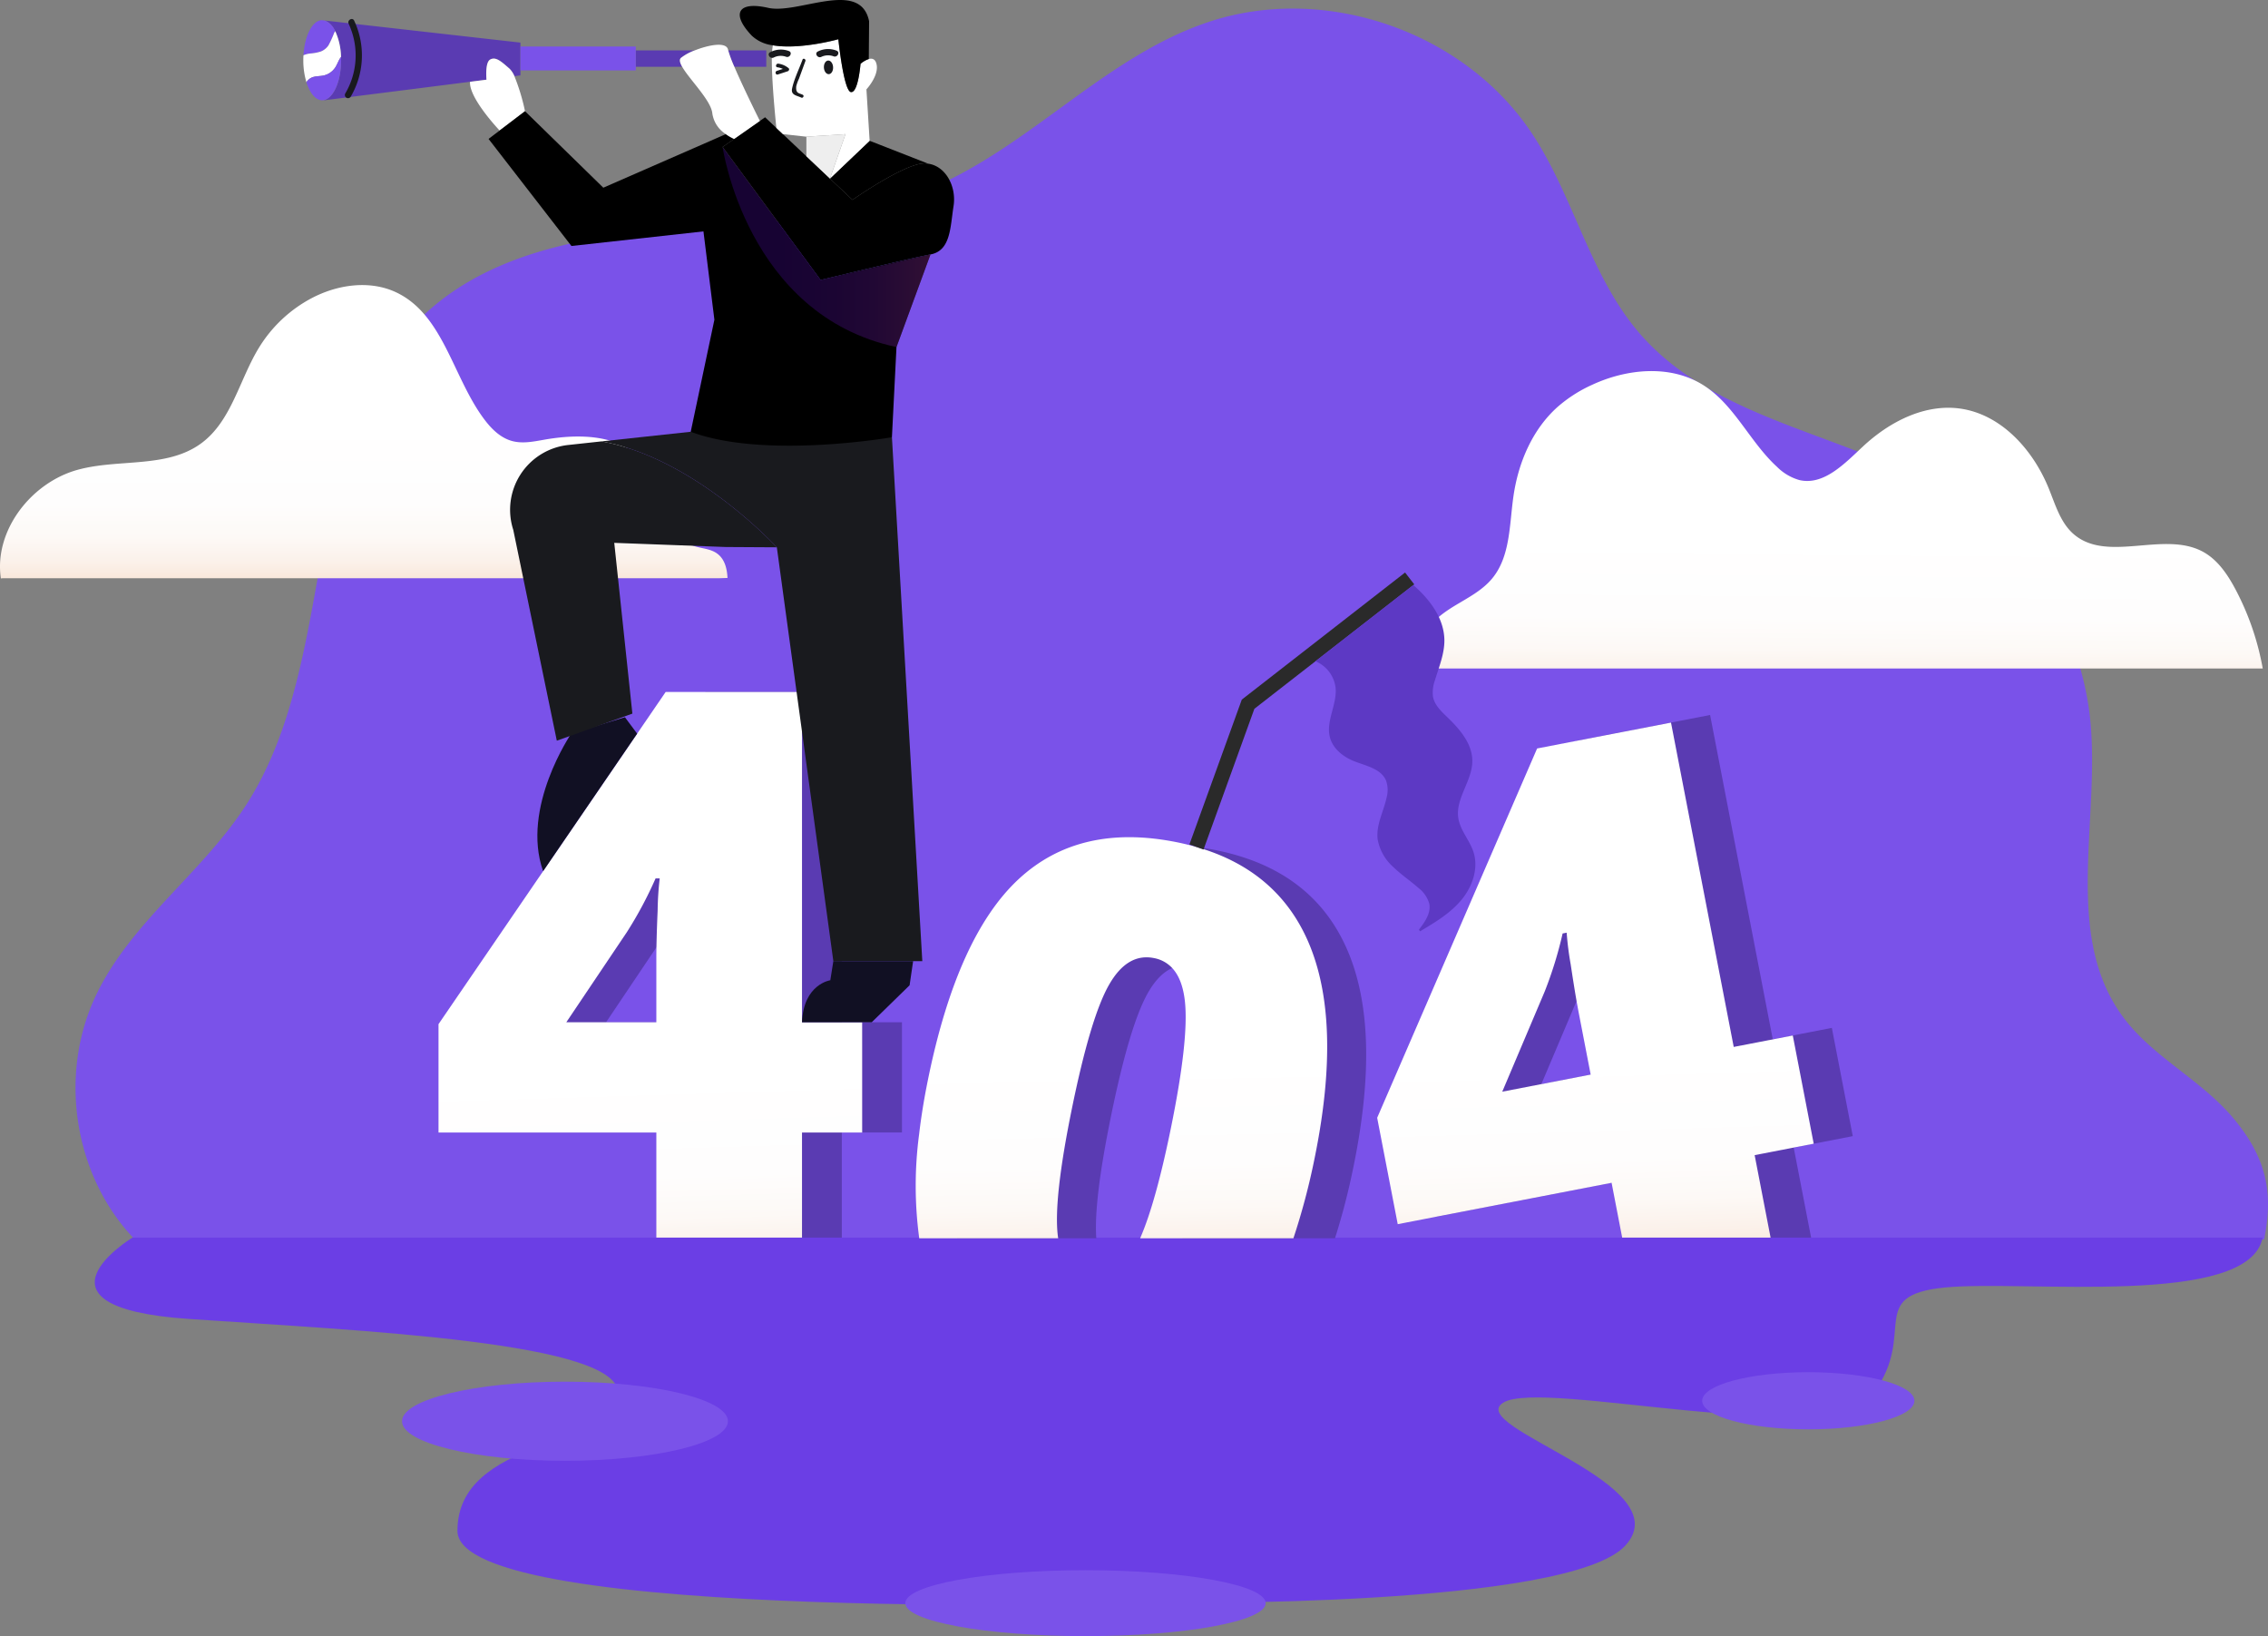 <svg xmlns="http://www.w3.org/2000/svg" xmlns:xlink="http://www.w3.org/1999/xlink" width="605.642" height="436.819" viewBox="0 0 605.642 436.819">
  <rect x="0" y="0" width="605.642" height="436.819" fill="#808080" stroke="none"/>
  <defs>
    <linearGradient id="linear-gradient" x1="0.495" y1="1.05" x2="0.527" y2="0.183" gradientUnits="objectBoundingBox">
      <stop offset="0" stop-color="#31d1d6"/>
      <stop offset="0.373" stop-color="#32ced8"/>
      <stop offset="0.617" stop-color="#35c5de"/>
      <stop offset="0.824" stop-color="#3cb6ea"/>
      <stop offset="1" stop-color="#45a3fa"/>
    </linearGradient>
    <linearGradient id="linear-gradient-2" x1="0.5" y1="1.009" x2="0.5" y2="0.465" gradientUnits="objectBoundingBox">
      <stop offset="0" stop-color="#f9e6d9"/>
      <stop offset="0.121" stop-color="#fbf1ea"/>
      <stop offset="0.27" stop-color="#fdf9f6"/>
      <stop offset="0.475" stop-color="#fefdfd"/>
      <stop offset="1" stop-color="#fff"/>
    </linearGradient>
    <linearGradient id="linear-gradient-3" x1="0.497" y1="1.082" x2="0.509" y2="0.559" xlink:href="#linear-gradient-2"/>
    <linearGradient id="linear-gradient-4" x1="0.509" y1="1.066" x2="0.5" y2="0.689" xlink:href="#linear-gradient-2"/>
    <linearGradient id="linear-gradient-5" x1="0.506" y1="1.034" x2="0.496" y2="0.634" xlink:href="#linear-gradient-2"/>
    <linearGradient id="linear-gradient-6" y1="0.5" x2="1" y2="0.5" gradientUnits="objectBoundingBox">
      <stop offset="0" stop-color="#3c0887"/>
      <stop offset="0.323" stop-color="#3e0987"/>
      <stop offset="0.534" stop-color="#470d87"/>
      <stop offset="0.713" stop-color="#561488"/>
      <stop offset="0.873" stop-color="#6b1f89"/>
      <stop offset="1" stop-color="#822a8a"/>
    </linearGradient>
    <linearGradient id="linear-gradient-7" x1="0.507" y1="1.067" x2="0.497" y2="0.553" xlink:href="#linear-gradient-2"/>
  </defs>
  <g id="_2634443" data-name="2634443" transform="translate(-90.533 -42.855)">
    <g id="OBJECTS">
      <g id="Group_123" data-name="Group 123">
        <path id="Path_190" data-name="Path 190" d="M204.161,373.453H152.677c-13.776-14.311-17.461-37.116-9.232-55.2,7.844-17.235,24.685-28.62,34.889-44.571,21.777-34.041,11.251-84.755,40.844-112.274,14.792-13.755,36.063-17.734,56.2-19.342s40.946-1.564,59.567-9.391c22.963-9.651,40.273-30.381,63.926-38.192,26.558-8.771,58.329,2.174,73.85,25.442,9.711,14.559,13.376,32.851,24.861,46.057C516.152,187.34,548.869,189,572.03,205.258a69.225,69.225,0,0,1,28.659,48.669c2.472,23.3-6.376,49.776,7.6,68.591,6.814,9.174,17.862,14.346,25.2,23.1,7.316,8.726,9.376,16.678,7.074,27.831Z" opacity="0.37" fill="url(#linear-gradient)" style="mix-blend-mode: darken;isolation: isolate"/>
        <path id="Path_191" data-name="Path 191" d="M228.082,420.108h-60c-16.056-16.679-20.351-43.257-10.761-64.328,9.142-20.087,28.77-33.355,40.663-51.945,25.379-39.673,13.113-98.778,47.6-130.85,17.239-16.031,42.03-20.668,65.5-22.542S358.8,148.619,380.5,139.5c26.762-11.248,46.936-35.408,74.5-44.511,30.953-10.222,67.981,2.534,86.069,29.652,11.319,16.968,15.589,38.286,28.974,53.677,21.644,24.887,59.774,26.818,86.768,45.77a80.677,80.677,0,0,1,33.4,56.721c2.881,27.161-7.43,58.012,8.855,79.94,7.941,10.692,20.817,16.72,29.374,26.927,8.526,10.17,10.927,19.437,8.244,32.436Z" transform="translate(-41.558 -46.327)" fill="#7a52e9"/>
      </g>
      <path id="Path_192" data-name="Path 192" d="M335.807,197.162l-2.12.07H142.227l-.46.06c-1.9-12.7,8.04-25.6,20.55-29.02,10.94-2.99,23.74-.33,32.9-7.02,8.21-5.99,10.25-17.19,15.62-25.82a36.56,36.56,0,0,1,13.67-12.84c6.98-3.75,15.69-5.06,22.85-1.67,12.68,6.02,15.11,22.82,23.59,34.01,1.89,2.5,4.27,4.83,7.3,5.66,2.79.77,5.75.17,8.61-.34,9.37-1.65,20.61-1.5,26.44,6.02,2.74,3.54,3.72,8.08,5.24,12.28s4.01,8.53,8.22,10.04c2.02.71,4.31.73,6.09,1.92C334.987,191.942,335.677,194.492,335.807,197.162Z" transform="translate(-51)" fill="url(#linear-gradient-2)"/>
      <path id="Path_193" data-name="Path 193" d="M643.772,221.339H420.5a8.91,8.91,0,0,1-.73-8.74c1.65-3.65,5.09-6.13,8.52-8.19s7.08-3.97,9.65-7.04c4.93-5.89,4.64-14.34,5.73-21.94,1.28-9.02,5.06-17.95,11.88-24a37.163,37.163,0,0,1,9.11-5.82c9.35-4.35,20.93-5.44,29.67.04,8.36,5.24,12.46,15.21,19.75,21.86a13.689,13.689,0,0,0,5.97,3.52c6.53,1.5,12.08-4.42,16.98-8.99,6.96-6.49,16.26-11.34,25.7-10.13,11.1,1.44,19.68,10.96,23.89,21.33,1.76,4.32,3.1,9.1,6.6,12.17,8.98,7.87,24.14-.95,34.61,4.77,3.93,2.15,6.56,6.06,8.66,10.02A72.317,72.317,0,0,1,643.772,221.339Z" transform="translate(51)" fill="url(#linear-gradient-3)"/>
      <g id="Group_124" data-name="Group 124">
        <path id="Path_194" data-name="Path 194" d="M331.393,345.211H315.33v28.233H276.422V345.211H218.258V316.279l60.658-88.692H315.33V315.78h16.063ZM276.422,315.78V298.82q0-4.789.349-12.92a83.193,83.193,0,0,1,.549-8.53h-1.1a105.378,105.378,0,0,1-7.682,14.366L252.379,315.78Z" fill="#5a3bb2"/>
        <path id="Path_195" data-name="Path 195" d="M320.767,345.219H304.7v28.234H265.8V345.219H207.633V316.287L268.29,227.6H304.7v88.193h16.062ZM265.8,315.789v-16.96q0-4.79.349-12.92a83.52,83.52,0,0,1,.549-8.53h-1.1a105.437,105.437,0,0,1-7.682,14.366l-16.162,24.044Z" fill="url(#linear-gradient-4)"/>
      </g>
      <g id="Group_125" data-name="Group 125">
        <path id="Path_196" data-name="Path 196" d="M585.294,346.189l-5.59-28.9-10.43,2.02-5.34,1.03-16.74-86.59-35.76,6.92-42.71,98.59,5.49,28.41,57.11-11.05,3.25,16.83H574.2l-4.68-24.21,5.34-1.03Zm-69.99-16.44-13.17,2.54,9.4-22.18,1.9-4.49a105.8,105.8,0,0,0,4.81-15.57l1.08-.2a84.33,84.33,0,0,0,1.08,8.48q1.2,8.04,2.11,12.75l3.22,16.65Z" fill="#5a3bb2"/>
        <path id="Path_197" data-name="Path 197" d="M574.864,348.209l-5.59-28.89-15.77,3.05-16.75-86.59-25.32,4.89L501,242.689l-42.71,98.6,5.49,28.4,10.43-2.02,46.68-9.02,2.86,14.8h39.63l-4.29-22.19,10.43-2.02Zm-63.33-38.1c.19,1.09.38,2.08.55,2.99l3.22,16.65-23.61,4.57L503,307.639a105.3,105.3,0,0,0,4.81-15.56l1.08-.21a83.55,83.55,0,0,0,1.08,8.48C510.544,304.169,511.064,307.429,511.534,310.109Z" fill="url(#linear-gradient-5)"/>
      </g>
      <g id="Group_130" data-name="Group 130">
        <g id="Group_126" data-name="Group 126">
          <path id="Path_198" data-name="Path 198" d="M336.824,299.469H313.069l-15.091-110.49s-21.8-23.819-46.834-28.279l23.84-2.57,53.73,1.46Z" fill="#191a1e"/>
          <path id="Path_199" data-name="Path 199" d="M243.071,238.728s-13.5,19.755-7.506,36.717l25.112-36.717-3.261-4.38Z" fill="#111023"/>
          <path id="Path_200" data-name="Path 200" d="M313.069,299.468l-.809,5.1s-7.156,1-7.555,11.22h18.611l10.113-9.872.944-6.449Z" fill="#111023"/>
          <path id="Path_201" data-name="Path 201" d="M284.334,188.9l-29.77-1.11,4.838,45.589-20.178,7.231-11.63-56.3a17.4,17.4,0,0,1,14.67-22.65l8.87-.96h.01c25.03,4.46,46.834,28.279,46.834,28.279Z" fill="#191a1e"/>
        </g>
        <g id="Group_127" data-name="Group 127">
          <path id="Path_202" data-name="Path 202" d="M229.514,61.653v1.325l-1.614.207a6.286,6.286,0,0,0-1.3-1.992c-2.155-1.858-3.652-3.318-5.194-2.426-1.163.677-1.073,3.859-.964,5.365l-4.391.559-38.9,4.932-.018-.072c2.524-.6,4.481-5.121,4.481-10.621,0-5.428-1.9-9.9-4.373-10.6l52.267,5.9v7.43Z" fill="#5a3bb2"/>
          <path id="Path_203" data-name="Path 203" d="M180.051,51.176a5.426,5.426,0,0,0-.3.5,27.653,27.653,0,0,1-1.514,3.309,4.483,4.483,0,0,1-2.065,1.631,11.811,11.811,0,0,1-2.768.523,6.418,6.418,0,0,0-1.831.469c.3-5.193,2.345-9.232,4.86-9.368l.812.091A5.048,5.048,0,0,1,180.051,51.176Z" fill="#7a52e9"/>
          <path id="Path_204" data-name="Path 204" d="M181.6,58.055c-.018.018-.027.036-.046.054-.64.857-.946,1.93-1.541,2.813A5.04,5.04,0,0,1,176.994,63c-1.127.252-2.344.117-3.372.631a3.307,3.307,0,0,0-1.262,1.181,20.1,20.1,0,0,1-.83-5.878c0-.451.009-.893.045-1.326a6.418,6.418,0,0,1,1.831-.469,11.811,11.811,0,0,0,2.768-.523,4.483,4.483,0,0,0,2.065-1.631,27.653,27.653,0,0,0,1.514-3.309,5.426,5.426,0,0,1,.3-.5A17.316,17.316,0,0,1,181.6,58.055Z" fill="#fff"/>
          <path id="Path_205" data-name="Path 205" d="M181.62,58.93c0,5.5-1.957,10.026-4.481,10.621a2.4,2.4,0,0,1-.568.072c-1.759,0-3.309-1.912-4.211-4.815a3.307,3.307,0,0,1,1.262-1.181c1.028-.514,2.245-.379,3.372-.631a5.04,5.04,0,0,0,3.021-2.074c.6-.883.9-1.956,1.541-2.813.019-.018.028-.036.046-.054C181.611,58.344,181.62,58.632,181.62,58.93Z" fill="#7a52e9"/>
          <path id="Path_206" data-name="Path 206" d="M260.313,56.315h15.725a13.29,13.29,0,0,0-3.67,2c-.5.459-.279,1.3.334,2.371H260.313Z" fill="#5a3bb2"/>
          <path id="Path_207" data-name="Path 207" d="M295.161,58.948v1.74h-8.52A32,32,0,0,1,285,56.315h10.161Z" fill="#5a3bb2"/>
          <path id="Path_208" data-name="Path 208" d="M260.313,60.688v.965h-30.8V55.278h30.8v5.41Z" fill="#7a52e9"/>
          <path id="Path_209" data-name="Path 209" d="M230.731,72.544l-6.78,5.157s-8.232-8.628-7.9-13.01l4.391-.559c-.109-1.506-.2-4.688.964-5.365,1.542-.892,3.039.568,5.194,2.426a6.286,6.286,0,0,1,1.3,1.992A54.864,54.864,0,0,1,230.731,72.544Z" fill="#fff"/>
          <path id="Path_210" data-name="Path 210" d="M185.107,48.366c-.453-.992-1.918-.145-1.469.838a20.025,20.025,0,0,1-.911,18.618.846.846,0,0,0,1.465.845A21.819,21.819,0,0,0,185.107,48.366Z" fill="#191a1e"/>
        </g>
        <g id="Group_128" data-name="Group 128">
          <path id="Path_212" data-name="Path 212" d="M305.863,84.581l6.3,5.951,6.014,5.68s13.776-9.648,19.123-9.729a6.175,6.175,0,0,1,1.091.072c4.716.668,7.6,6.122,6.771,11.352-.892,5.635-.73,11.874-6.158,12.884s-29.339,6.816-29.339,6.816L283.494,82.1l3.084-2.155,6.87-4.805,1.389-.974,3.02,2.849,1.749,1.65Z"/>
          <path id="Path_213" data-name="Path 213" d="M322.76,80.442l15.634,6.113a6.175,6.175,0,0,0-1.091-.072c-5.347.081-19.123,9.729-19.123,9.729l-6.014-5.68Z"/>
          <path id="Path_214" data-name="Path 214" d="M339.007,110.791l-9.079,24.723-1.217,24.073s-1.064.189-2.913.451c-8.655,1.235-34.6,4.192-50.815-1.912l6.32-29.907-2.921-23.586-35.254,3.895L221,79.946l2.948-2.245,6.78-5.157L251.64,92.966l32.72-14.3a12.157,12.157,0,0,0,2.218,1.28L283.494,82.1l26.174,35.506S333.579,111.81,339.007,110.791Z"/>
          <path id="Path_215" data-name="Path 215" d="M293.448,75.141l-6.87,4.805a12.157,12.157,0,0,1-2.218-1.28,7.907,7.907,0,0,1-3.607-5.518c-.3-3.462-6.14-9.1-8.051-12.46-.613-1.073-.83-1.912-.334-2.372a13.319,13.319,0,0,1,3.67-2c3.633-1.443,8.475-2.425,8.917-.18a1.75,1.75,0,0,0,.045.18,32,32,0,0,0,1.641,4.373C289.129,66.494,293.448,75.141,293.448,75.141Z" fill="#fff"/>
          <path id="Path_216" data-name="Path 216" d="M329.928,135.514c-40.048-8.5-46.434-53.413-46.434-53.413l26.175,35.532,29.338-6.842Z" opacity="0.38" fill="url(#linear-gradient-6)" style="mix-blend-mode: overlay;isolation: isolate"/>
        </g>
        <g id="Group_129" data-name="Group 129">
          <path id="Path_217" data-name="Path 217" d="M322.535,58.614c.847-.234,1.7-.063,2.046,1.289.794,3.093-2.678,6.808-2.678,6.808l.857,13.731-10.594,10.09,4.147-11.866-10.45.685-6.257-.685-1.749-1.65s-1.217-11.387-1.217-18.068a21.617,21.617,0,0,1,.225-3.67l.054-.325c7.322,1.236,17.483-1.622,17.483-1.622s1.424,13.867,3.372,14.11,2.552-7.538,2.552-7.538A6.646,6.646,0,0,1,322.535,58.614Z" fill="#fff"/>
          <path id="Path_218" data-name="Path 218" d="M322.616,48.534l-.081,10.08a6.646,6.646,0,0,0-2.209,1.289s-.6,7.772-2.552,7.538-3.372-14.11-3.372-14.11-10.161,2.858-17.483,1.622v-.009a9.832,9.832,0,0,1-5.644-2.578c-5.6-5.9-3.651-9.242,4.373-7.421S320.308,37.11,322.616,48.534Z"/>
          <path id="Path_219" data-name="Path 219" d="M316.313,78.666l-4.147,11.865-6.3-5.951V79.351Z" fill="#eee"/>
          <path id="Path_220" data-name="Path 220" d="M296.22,56.783a6.107,6.107,0,0,1,4.982-.3c1.035.373.255,1.9-.768,1.527a4.2,4.2,0,0,0-3.283.2C296.179,58.7,295.237,57.276,296.22,56.783Z" fill="#191a1e"/>
          <ellipse id="Ellipse_10" data-name="Ellipse 10" cx="1.229" cy="1.824" rx="1.229" ry="1.824" transform="translate(310.451 59.079) rotate(-2.993)" fill="#191a1e"/>
          <path id="Path_221" data-name="Path 221" d="M313.918,56.374a6.106,6.106,0,0,0-4.985.226c-.991.479-.056,1.912.923,1.439a4.206,4.206,0,0,1,3.286-.143C314.16,58.28,314.947,56.762,313.918,56.374Z" fill="#191a1e"/>
          <path id="Path_222" data-name="Path 222" d="M302.053,66.479c.546-2.584,1.882-5.214,2.784-7.7.188-.517.95-.127.764.384l-1.707,4.7a10.669,10.669,0,0,0-.732,2.013c-.186,1.951.706,1.8,1.716,2.268.5.233.114,1-.384.764C303.253,68.33,301.678,68.252,302.053,66.479Z" fill="#191a1e"/>
          <path id="Path_223" data-name="Path 223" d="M301.11,61.052a5.4,5.4,0,0,0-2.73-1.2c-.629-.081-.89.886-.252.968a4.718,4.718,0,0,1,1.462.434l-1.6.52c-.611.2-.355,1.165.258.966l2.635-.856C301.2,61.782,301.424,61.3,301.11,61.052Z" fill="#191a1e"/>
          <ellipse id="Ellipse_11" data-name="Ellipse 11" cx="2.225" cy="3.213" rx="2.225" ry="3.213" transform="translate(303.019 70.891)" fill="#fff"/>
        </g>
      </g>
      <g id="Group_131" data-name="Group 131">
        <path id="Path_224" data-name="Path 224" d="M782.277,373.453H213.46s-30.606,18.566,14.9,21.708,116.474,6.113,114.723,20.258-42.845,11.351-42.845,36.324,189.532,19.209,189.532,19.209,107.068,1.281,122.316-15.251-43.163-31.667-32.562-38.187,87.564,13.039,99.032-2.794-2.294-25.846,18.859-27.942S778.709,392.26,782.277,373.453Z" transform="translate(-87.549 -0.177)" fill="#6b3ee5"/>
        <ellipse id="Ellipse_12" data-name="Ellipse 12" cx="28.337" cy="7.629" rx="28.337" ry="7.629" transform="translate(545.079 409.213)" fill="#7a52e9"/>
        <ellipse id="Ellipse_13" data-name="Ellipse 13" cx="43.517" cy="10.562" rx="43.517" ry="10.562" transform="translate(197.888 411.742)" fill="#7a52e9"/>
        <ellipse id="Ellipse_14" data-name="Ellipse 14" cx="48.117" cy="8.798" rx="48.117" ry="8.798" transform="translate(332.282 462.079)" fill="#7a52e9"/>
      </g>
      <g id="Group_134" data-name="Group 134">
        <g id="Group_132" data-name="Group 132">
          <path id="Path_225" data-name="Path 225" d="M450.234,296.289q-9.27-21.2-34.77-26.4-2.775-.57-5.43-.9-22.5-2.85-37.11,10.74-16.35,15.18-24.14,53.31-4.77,23.355-2.66,40.41h37.16q-.705-9.96,3.92-32.56,4.995-24.435,9.9-33.01,2.85-4.98,6.45-6.57a8.986,8.986,0,0,1,5.59-.54q7.14,1.47,8.22,11.61t-3.77,33.9q-3.645,17.8-7.31,27.17h40.74a179.181,179.181,0,0,0,4.98-19.32q1.425-6.975,2.24-13.38Q457.739,313.449,450.234,296.289Z" fill="#5a3bb2"/>
          <path id="Path_226" data-name="Path 226" d="M439.824,294.169q-8.325-19.035-29.79-25.18-2.415-.69-4.99-1.22-26.19-5.355-42.54,9.84-16.335,15.2-24.13,53.31-1.59,7.755-2.41,14.83a104.338,104.338,0,0,0,.04,27.7h37.11c-.05-.24-.08-.48-.11-.73q-1.17-9.705,3.78-33.95,5-24.435,9.91-33,4.9-8.58,12.04-7.11a8.748,8.748,0,0,1,4.82,2.65c1.85,1.98,2.97,4.96,3.4,8.95q1.08,10.155-3.77,33.9-4.08,19.92-8.19,29.29h40.93a181.18,181.18,0,0,0,5.67-21.43Q449.079,315.359,439.824,294.169Z" fill="url(#linear-gradient-7)"/>
        </g>
        <g id="Group_133" data-name="Group 133">
          <path id="Path_227" data-name="Path 227" d="M468.19,198.87l-.25.19L441.81,219.4,425.5,232.09l-13.58,37.58-3.77-1.36,13.99-38.67,43.6-33.93Z" fill="#2a2a2a"/>
        </g>
        <path id="Path_228" data-name="Path 228" d="M480.71,283.21c-2.97,3.53-7.02,5.95-10.99,8.3l-.27-.47c1.57-2.01,3.23-4.37,2.76-6.88a8.055,8.055,0,0,0-2.88-4.22c-2.19-1.93-4.63-3.56-6.72-5.59a12.938,12.938,0,0,1-4.2-7.47c-.44-3.8,1.61-7.39,2.41-11.13a7.53,7.53,0,0,0-.17-4.51c-1.34-3.18-5.39-3.91-8.6-5.19-2.87-1.16-5.57-3.31-6.37-6.3-1.16-4.34,1.93-8.78,1.51-13.25a8.814,8.814,0,0,0-5.38-7.1l26.13-20.34c4.43,3.84,8.25,8.93,8.3,14.74.02,3.68-1.47,7.18-2.53,10.7a9.552,9.552,0,0,0-.52,4.35c.41,2.22,2.18,3.9,3.81,5.47,3.37,3.23,6.76,7.16,6.7,11.83-.06,5.24-4.53,9.91-3.75,15.09.5,3.31,3.05,5.95,4.07,9.13C485.42,274.77,483.68,279.68,480.71,283.21Z" fill="#5d39c4"/>
      </g>
    </g>
  </g>
</svg>
